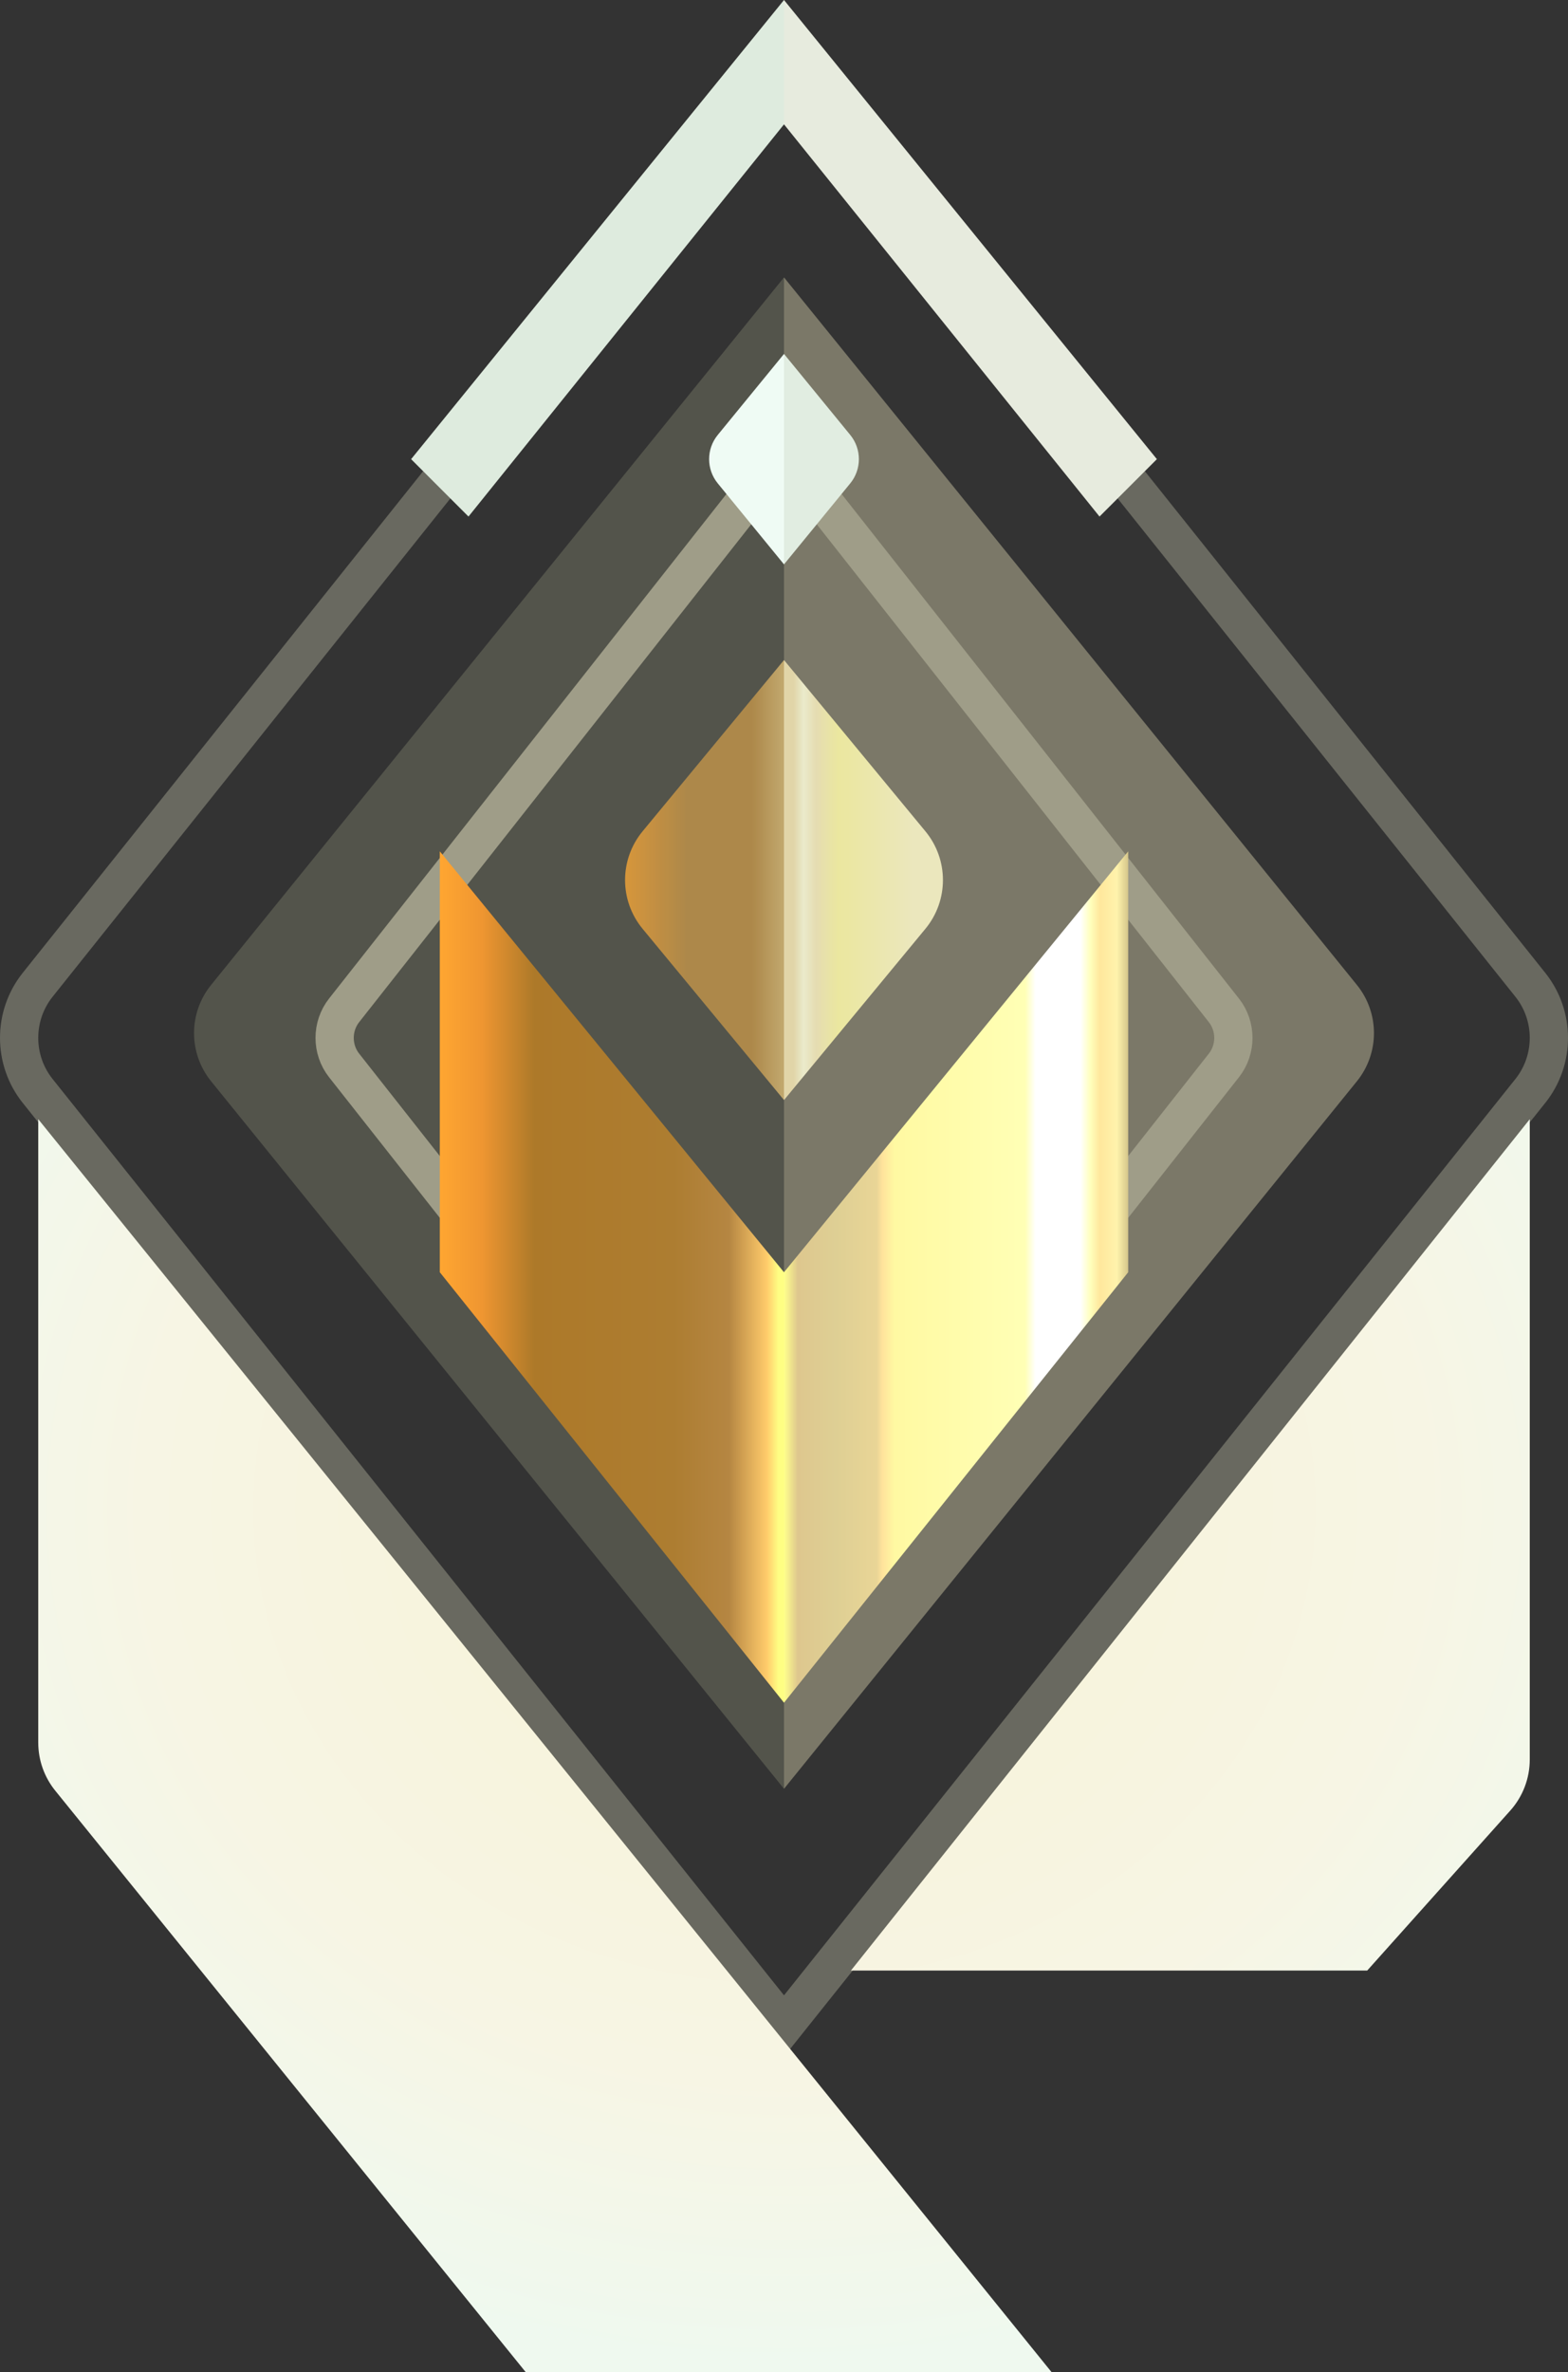 <svg width="164" height="248" viewBox="0 0 164 248" fill="none" xmlns="http://www.w3.org/2000/svg">
<rect x="0" y="0" width="164" height="248" fill="#333333" stroke="none"/>
<path d="M22.08 102.964L82 29V187L22.08 113.036C19.701 110.1 19.701 105.9 22.08 102.964Z" fill="#53544B"/>
<path d="M141.92 102.964L82 29V187L141.92 113.036C144.299 110.1 144.299 105.9 141.92 102.964Z" fill="#7B7868"/>
<path d="M128.013 105.626C129.329 107.297 129.329 109.703 128.013 111.374L82 169.768L35.987 111.374C34.671 109.703 34.671 107.297 35.987 105.626L82 47.231L128.013 105.626Z" stroke="#9F9D88" stroke-width="4"/>
<path d="M160.066 102.959C162.644 106.187 162.644 110.813 160.066 114.041L82 211.795L3.934 114.041C1.356 110.813 1.356 106.187 3.934 102.959L82 5.204L160.066 102.959Z" stroke="#696960" stroke-width="4"/>
<path d="M82 178V133L46 89V133L82 178Z" fill="url(#paint0_linear_41_2158)"/>
<path d="M82 178V133L118 89V133L82 178Z" fill="url(#paint1_linear_41_2158)"/>
<path d="M82 0V13L49 54L43 48L82 0Z" fill="#DEEBDE"/>
<path d="M82 0V13L115 54L121 48L82 0Z" fill="#E7EBDE"/>
<path d="M4 182.168V117L110 248H55L5.782 187.201C4.629 185.777 4 184 4 182.168Z" fill="url(#paint2_radial_41_2158)"/>
<path d="M160 117V183.943C160 185.912 159.274 187.811 157.962 189.278L143 206H89L160 117Z" fill="url(#paint3_radial_41_2158)"/>
<path d="M75.072 45.467L82 37V59L75.072 50.533C73.867 49.059 73.867 46.941 75.072 45.467Z" fill="#EFFBF4"/>
<path d="M88.928 45.467L82 37V59L88.928 50.533C90.133 49.059 90.133 46.941 88.928 45.467Z" fill="#E1EDE1"/>
<g opacity="0.9">
<path d="M67.209 86.905L82 69V115L67.209 97.095C64.766 94.138 64.766 89.862 67.209 86.905Z" fill="url(#paint4_linear_41_2158)"/>
<path d="M96.791 86.905L82 69V115L96.791 97.095C99.234 94.138 99.234 89.862 96.791 86.905Z" fill="url(#paint5_linear_41_2158)"/>
</g>
<defs>
<linearGradient id="paint0_linear_41_2158" x1="46" y1="133.5" x2="82" y2="133.5" gradientUnits="userSpaceOnUse">
<stop stop-color="#FFA631"/>
<stop offset="0.122" stop-color="#EF9631"/>
<stop offset="0.275" stop-color="#AD7929"/>
<stop offset="0.68" stop-color="#AD7D31"/>
<stop offset="0.839" stop-color="#B58642"/>
<stop offset="0.95" stop-color="#FFCB6B"/>
<stop offset="0.984" stop-color="#FEFE83"/>
</linearGradient>
<linearGradient id="paint1_linear_41_2158" x1="82" y1="133.5" x2="118" y2="133.5" gradientUnits="userSpaceOnUse">
<stop stop-color="#FFFF8C"/>
<stop offset="0.04" stop-color="#DEC78E"/>
<stop offset="0.15" stop-color="#DECF94"/>
<stop offset="0.269" stop-color="#E9D596"/>
<stop offset="0.286" stop-color="#FFE39C"/>
<stop offset="0.321" stop-color="#FFF9A2"/>
<stop offset="0.7" stop-color="#FFFFB5"/>
<stop offset="0.731" stop-color="white"/>
<stop offset="0.861" stop-color="white"/>
<stop offset="0.89" stop-color="#FFFFBD"/>
<stop offset="0.918" stop-color="#FFE79C"/>
<stop offset="0.967" stop-color="#FFF3AC"/>
<stop offset="1" stop-color="#D5C68B"/>
</linearGradient>
<radialGradient id="paint2_radial_41_2158" cx="0" cy="0" r="1" gradientUnits="userSpaceOnUse" gradientTransform="translate(82 157.5) rotate(90) scale(90.5 100.39)">
<stop stop-color="#F6F2D5"/>
<stop offset="0.665" stop-color="#F7F5E4"/>
<stop offset="1" stop-color="#EFF9EF"/>
</radialGradient>
<radialGradient id="paint3_radial_41_2158" cx="0" cy="0" r="1" gradientUnits="userSpaceOnUse" gradientTransform="translate(82 157.5) rotate(90) scale(90.5 100.39)">
<stop stop-color="#F6F2D5"/>
<stop offset="0.665" stop-color="#F7F5E4"/>
<stop offset="1" stop-color="#EFF9EF"/>
</radialGradient>
<linearGradient id="paint4_linear_41_2158" x1="63" y1="92" x2="82" y2="92" gradientUnits="userSpaceOnUse">
<stop offset="0.11" stop-color="#E79E39"/>
<stop offset="0.465" stop-color="#B78E4A"/>
<stop offset="0.825" stop-color="#B78E4A"/>
<stop offset="1" stop-color="#CEB273"/>
</linearGradient>
<linearGradient id="paint5_linear_41_2158" x1="83" y1="92" x2="95.5" y2="92" gradientUnits="userSpaceOnUse">
<stop stop-color="#ECDFAF"/>
<stop offset="0.085" stop-color="#F7F7D6"/>
<stop offset="0.184" stop-color="#F1E7BA"/>
<stop offset="0.376" stop-color="#F7F3A5"/>
<stop offset="1" stop-color="#F7F3C6"/>
</linearGradient>
</defs>
</svg>
